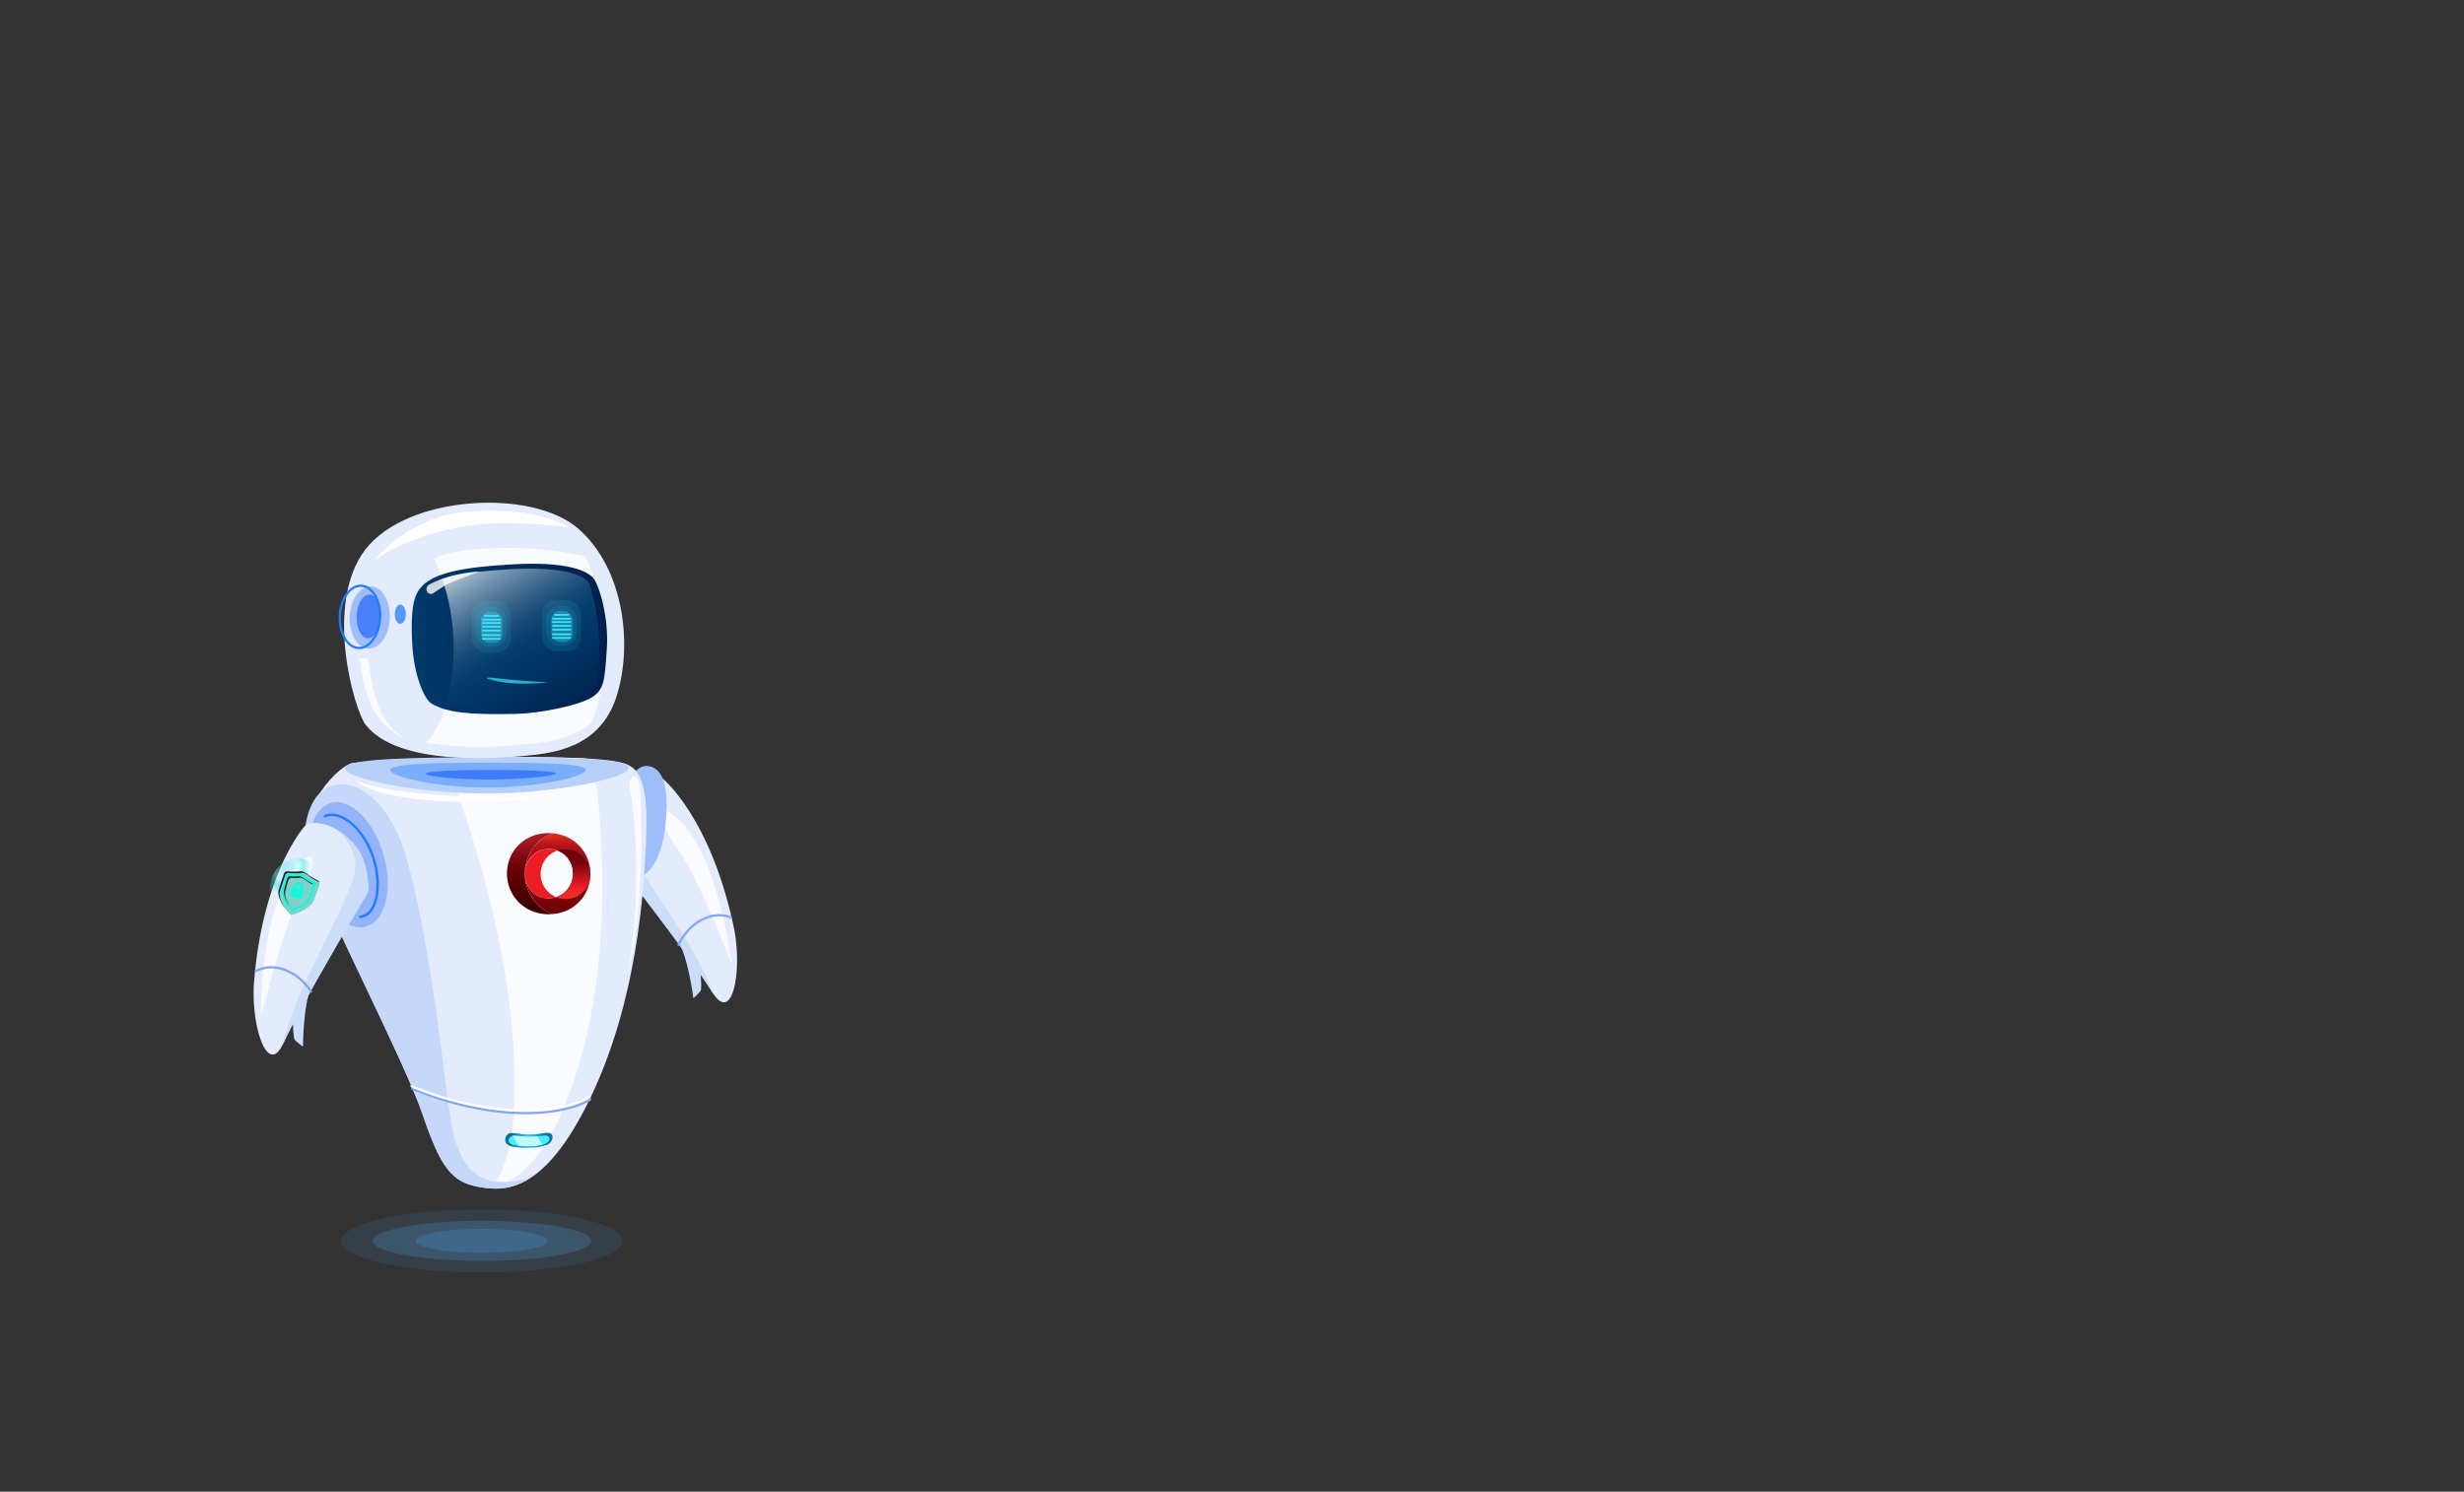 <svg xmlns="http://www.w3.org/2000/svg" xmlns:xlink="http://www.w3.org/1999/xlink" width="1024" height="620" viewBox="0 0 1024 620">
  <rect x="0" y="0" width="1024" height="620" fill="#333333" stroke="none"/>
  <defs>
    <style>
      .cls-1 {
        isolation: isolate;
      }

      .cls-2 {
        fill: none;
      }

      .cls-3, .cls-4 {
        fill: #51b2fb;
      }

      .cls-3, .cls-37 {
        opacity: 0.1;
      }

      .cls-4 {
        opacity: 0.2;
      }

      .cls-5 {
        fill: #e3ebfc;
      }

      .cls-6 {
        fill: #ccddfa;
      }

      .cls-7 {
        fill: #fafbff;
      }

      .cls-8 {
        fill: #80a7f6;
      }

      .cls-9 {
        fill: #9fbcfb;
      }

      .cls-10 {
        fill: #b8d0f9;
      }

      .cls-11, .cls-27, .cls-36 {
        fill: #207bff;
      }

      .cls-11, .cls-28 {
        opacity: 0.4;
      }

      .cls-12 {
        fill: #004bff;
        opacity: 0.5;
        mix-blend-mode: multiply;
      }

      .cls-13 {
        fill: #c5d8fa;
      }

      .cls-14 {
        fill: url(#_ÂÁ_Ï_ÌÌ_È_ËÂÌÚ_30);
      }

      .cls-15 {
        fill: #4aebff;
      }

      .cls-16, .cls-35 {
        fill: #fff;
      }

      .cls-17 {
        fill: #bef9ff;
      }

      .cls-18 {
        fill: url(#linear-gradient);
      }

      .cls-19 {
        fill: #ec1c24;
      }

      .cls-20 {
        fill: url(#linear-gradient-2);
      }

      .cls-21 {
        fill: url(#linear-gradient-3);
      }

      .cls-22 {
        fill: url(#linear-gradient-4);
      }

      .cls-23 {
        fill: url(#linear-gradient-5);
      }

      .cls-24 {
        fill: url(#linear-gradient-6);
      }

      .cls-25 {
        fill: url(#linear-gradient-7);
      }

      .cls-26 {
        fill: #93b4fb;
      }

      .cls-28 {
        mix-blend-mode: lighten;
        fill: url(#radial-gradient);
      }

      .cls-29 {
        fill: #00ffda;
      }

      .cls-30 {
        fill: #7fd1ca;
      }

      .cls-31 {
        fill: #1e1e1e;
      }

      .cls-32 {
        fill: url(#_ÂÁ_Ï_ÌÌ_È_ËÂÌÚ_14);
      }

      .cls-33 {
        fill: url(#_ÂÁ_Ï_ÌÌ_È_ËÂÌÚ_18);
      }

      .cls-34 {
        fill: #4880f8;
      }

      .cls-35 {
        opacity: 0.8;
      }

      .cls-36 {
        opacity: 0.72;
      }

      .cls-37, .cls-38, .cls-39, .cls-40 {
        fill: #3ae6fb;
      }

      .cls-38 {
        opacity: 0.3;
      }

      .cls-40 {
        opacity: 0.7;
      }
    </style>
    <radialGradient id="_ÂÁ_Ï_ÌÌ_È_ËÂÌÚ_30" data-name="¡ÂÁ˚ÏˇÌÌ˚È „‡‰ËÂÌÚ 30" cx="4504.3" cy="473.94" r="7.29" gradientTransform="translate(-4284.51)" gradientUnits="userSpaceOnUse">
      <stop offset="0" stop-color="#4aebff"/>
      <stop offset="1" stop-color="#00709e"/>
    </radialGradient>
    <linearGradient id="linear-gradient" x1="186.56" y1="346.7" x2="186.56" y2="386.87" gradientTransform="translate(45.19)" gradientUnits="userSpaceOnUse">
      <stop offset="0.02" stop-color="#dd2a21"/>
      <stop offset="0.06" stop-color="#c8201b"/>
      <stop offset="0.1" stop-color="#b71717"/>
      <stop offset="0.15" stop-color="#ac1113"/>
      <stop offset="0.22" stop-color="#a50e12"/>
      <stop offset="0.43" stop-color="#a30d11"/>
      <stop offset="0.79" stop-color="#6b0006"/>
    </linearGradient>
    <linearGradient id="linear-gradient-2" x1="174.9" y1="348.49" x2="174.9" y2="377.32" gradientTransform="translate(45.19)" gradientUnits="userSpaceOnUse">
      <stop offset="0" stop-color="#ad1a27"/>
      <stop offset="0.08" stop-color="#9e151f"/>
      <stop offset="0.28" stop-color="#7d090e"/>
      <stop offset="0.44" stop-color="#680304"/>
      <stop offset="0.56" stop-color="#610000"/>
      <stop offset="0.73" stop-color="#520000"/>
      <stop offset="1" stop-color="#3f0000"/>
    </linearGradient>
    <linearGradient id="linear-gradient-3" x1="751.65" y1="363.34" x2="770.63" y2="363.34" gradientTransform="matrix(-1, 0, 0, 1, 1015.73, 0)" gradientUnits="userSpaceOnUse">
      <stop offset="0" stop-color="#be1349"/>
      <stop offset="0.24" stop-color="#be124e"/>
      <stop offset="0.25" stop-color="#be124e"/>
      <stop offset="1" stop-color="#7a0025"/>
    </linearGradient>
    <linearGradient id="linear-gradient-4" x1="745.76" y1="372.92" x2="770.71" y2="372.92" gradientTransform="matrix(-1, 0, 0, 1, 1015.73, 0)" gradientUnits="userSpaceOnUse">
      <stop offset="0" stop-color="#282881"/>
      <stop offset="0.27" stop-color="#26257d"/>
      <stop offset="0.55" stop-color="#1f1b70"/>
      <stop offset="0.84" stop-color="#150c5b"/>
      <stop offset="1" stop-color="#0d004c"/>
    </linearGradient>
    <linearGradient id="linear-gradient-5" x1="751.66" y1="372.92" x2="770.62" y2="372.92" xlink:href="#linear-gradient-3"/>
    <linearGradient id="linear-gradient-6" x1="755.51" y1="363.26" x2="779.33" y2="363.26" xlink:href="#linear-gradient-4"/>
    <linearGradient id="linear-gradient-7" x1="193.09" y1="371.96" x2="193.09" y2="358.32" gradientTransform="translate(45.19)" gradientUnits="userSpaceOnUse">
      <stop offset="0" stop-color="#ed2d24"/>
      <stop offset="0.12" stop-color="#ed2824"/>
      <stop offset="0.25" stop-color="#ec1c24"/>
      <stop offset="1" stop-color="#74020d"/>
    </linearGradient>
    <radialGradient id="radial-gradient" cx="3051.73" cy="616.53" r="15.43" gradientTransform="matrix(0.74, 0.02, -0.03, 0.82, -2121.15, -206.49)" gradientUnits="userSpaceOnUse">
      <stop offset="0" stop-color="#00ddde" stop-opacity="0.52"/>
      <stop offset="0.09" stop-color="#2de6e7" stop-opacity="0.65"/>
      <stop offset="0.2" stop-color="#63f1f1" stop-opacity="0.8"/>
      <stop offset="0.3" stop-color="#8af8f9" stop-opacity="0.91"/>
      <stop offset="0.38" stop-color="#a2fdfd" stop-opacity="0.98"/>
      <stop offset="0.43" stop-color="#abffff"/>
      <stop offset="0.46" stop-color="#9ffcfd"/>
      <stop offset="0.51" stop-color="#7ff6f6"/>
      <stop offset="0.58" stop-color="#4aebeb"/>
      <stop offset="0.66" stop-color="#03dcdd"/>
      <stop offset="0.66" stop-color="#00dbdc"/>
      <stop offset="0.69" stop-color="#08dcdd" stop-opacity="0.97"/>
      <stop offset="0.74" stop-color="#1fdfe0" stop-opacity="0.88"/>
      <stop offset="0.8" stop-color="#44e5e5" stop-opacity="0.73"/>
      <stop offset="0.87" stop-color="#78eced" stop-opacity="0.53"/>
      <stop offset="0.94" stop-color="#baf5f6" stop-opacity="0.27"/>
      <stop offset="1" stop-color="#fff" stop-opacity="0"/>
    </radialGradient>
    <linearGradient id="_ÂÁ_Ï_ÌÌ_È_ËÂÌÚ_14" data-name="¡ÂÁ˚ÏˇÌÌ˚È „‡‰ËÂÌÚ 14" x1="4412.93" y1="476.95" x2="4493.99" y2="476.95" gradientTransform="translate(-4259.86 13.43) rotate(-2.88)" gradientUnits="userSpaceOnUse">
      <stop offset="0" stop-color="#003a6b"/>
      <stop offset="1" stop-color="#00204c"/>
    </linearGradient>
    <linearGradient id="_ÂÁ_Ï_ÌÌ_È_ËÂÌÚ_18" data-name="¡ÂÁ˚ÏˇÌÌ˚È „‡‰ËÂÌÚ 18" x1="4478.35" y1="231.92" x2="4519.42" y2="301.12" gradientTransform="translate(-4284.51)" gradientUnits="userSpaceOnUse">
      <stop offset="0" stop-color="#cbd7e1"/>
      <stop offset="0.05" stop-color="#aec0d0"/>
      <stop offset="0.15" stop-color="#7998b2"/>
      <stop offset="0.26" stop-color="#4e7698"/>
      <stop offset="0.35" stop-color="#2c5c85"/>
      <stop offset="0.44" stop-color="#144976"/>
      <stop offset="0.53" stop-color="#053e6e"/>
      <stop offset="0.6" stop-color="#003a6b"/>
      <stop offset="1" stop-color="#00204c"/>
    </linearGradient>
  </defs>
  <title>robot</title>
  <g class="cls-1">
    <g id="prosabot">
      <g id="fondo">
        <rect class="cls-2" width="1024" height="620"/>
      </g>
      <g id="sombra">
        <path class="cls-3" d="M258.69,515.76c0,7.25-26.15,13.12-58.42,13.12s-58.42-5.87-58.42-13.12,26.15-13.11,58.42-13.11S258.69,508.52,258.69,515.76Z"/>
        <ellipse class="cls-4" cx="200.27" cy="515.76" rx="45.51" ry="8.34"/>
        <ellipse class="cls-4" cx="200.27" cy="515.76" rx="27.4" ry="5.02"/>
      </g>
      <g id="brazoIzquierdo">
        <g>
          <path class="cls-5" d="M305,385.62c-8.54-40.59-25.1-57.9-29-61.49a3.38,3.38,0,0,0-2.08-.91c-2.89-.18-10.33.56-17.64,11.36-5,7.46-3.3,19.51-2.84,20.09,4.75,6.08,34.55,44.41,42.47,57.52C304.51,426.46,308.62,403,305,385.62Z"/>
          <path class="cls-6" d="M256.23,334.62a33.69,33.69,0,0,1,6.94-7.7c-.79.95-1.58,2-2.38,3.17-6.37,9.41-3.3,15.78-1.07,20.14,8,15.61,30.79,44.55,36.64,62.81-.17-.25-.33-.52-.51-.8-7.91-13.12-37.72-51.44-42.46-57.52C252.93,354.13,251.18,342.08,256.23,334.62Z"/>
          <path class="cls-7" d="M279.45,338.4c19.1,13.74,24.67,62.65,24.67,62.65s-12.64-33.66-22.23-47.71S272.94,333.7,279.45,338.4Z"/>
          <path class="cls-6" d="M291.13,404.33c.11,2.85.47,5.2.22,7.06-.08.64-3.2,3.77-3.23,3.44-.24-2.95-2.89-18.3-5.72-22.19C281.39,391.26,291,401.49,291.13,404.33Z"/>
          <path class="cls-8" d="M282.06,393.13a.47.47,0,0,0,.37-.27c3.59-7.78,12.22-14.32,21.15-11.14a.48.48,0,0,0,.61-.28.48.48,0,0,0-.29-.61c-9.46-3.37-18.56,3.47-22.33,11.63a.47.47,0,0,0,.49.67Z"/>
        </g>
        <path class="cls-9" d="M276.66,342.17c-1.1,12.67-6.41,22.56-11.86,22.09s-9-11.13-7.88-23.8,6.4-22.38,11.86-22.1C276.67,318.78,277.76,329.49,276.66,342.17Z"/>
      </g>
      <g id="torso">
        <path class="cls-5" d="M147.44,317c-5.66-.37-25.61,19.64-19.6,39.06s40,84.22,47.7,106.9,12.32,28.28,23.26,30.33,27.5,2.81,46.68-37.24,22.13-85,23-106.4-1.36-29.85-8.83-32.29C242.23,311.67,147.44,317,147.44,317Z"/>
        <path class="cls-7" d="M237.74,451.34c14.87-42.13,13.08-87.42,11.7-108.88-.92-14.27-2.6-22.68-5.88-27.2-15.85-.89-39-.51-58.6.13,10.49,27.66,26,74.24,28.57,122.23,1.72,32-2.7,47.66-8.83,55.67C214.69,491.29,226.68,482.69,237.74,451.34Z"/>
        <path class="cls-10" d="M261.31,319.14c0,4.15-29.33,10.6-58.93,10.65s-59-6.3-59-10.46,29.35-4.53,58.94-4.58S261.3,315,261.31,319.14Z"/>
        <path class="cls-11" d="M243.42,320c0,2.87-20.21,7.33-40.6,7.36s-40.61-4.36-40.62-7.23S182.42,317,202.8,317,243.41,317.12,243.42,320Z"/>
        <path class="cls-12" d="M231,321.48c0,1.1-13.94,2.49-27.52,2.51s-26.59-1.32-26.59-2.42,13-1.54,26.58-1.56S231,320.38,231,321.48Z"/>
        <path class="cls-13" d="M187.72,467.65c-3.15-17-7.84-72.51-19-111.69-5.59-19.64-18.76-33.5-31.51-29.11-9.05,3.12-12.62,18.71-9.37,29.21,6,19.42,40,84.22,47.7,106.9s12.32,28.28,23.26,30.33c5.64,1.06,12.77,1.76,21-3.26C208.67,491.77,192.93,495.77,187.72,467.65Z"/>
        <path class="cls-14" d="M226.9,475.92a19.89,19.89,0,0,1-6.75,1.11,30.39,30.39,0,0,1-7.54-.55c-1.41-.35-2.64-1.26-2.64-2.8h0a2.73,2.73,0,0,1,2.64-2.8s5.81.65,7.22.64a52.89,52.89,0,0,0,7.33-.69c1.45,0,2.81.42,2.38,2.51A3.61,3.61,0,0,1,226.9,475.92Z"/>
        <path class="cls-15" d="M226,475.61a20.8,20.8,0,0,1-5.83.79,32.57,32.57,0,0,1-6.53-.39c-1.21-.25-2.28-.9-2.27-2h0a2.15,2.15,0,0,1,2.28-2s5,.46,6.24.45a53.14,53.14,0,0,0,6.33-.49c1.26,0,2.44.31,2.06,1.79C228.07,474.46,227.49,475.14,226,475.61Z"/>
        <path class="cls-8" d="M218.52,463.12c-13.33,0-29.68-2.89-47.32-10.14a.48.48,0,0,1-.26-.62.49.49,0,0,1,.62-.26c32.86,13.51,61.13,11.8,73.5,4.49a.46.46,0,0,1,.64.16.47.47,0,0,1-.16.65C239.66,460.88,230.26,463.12,218.52,463.12Z"/>
        <path class="cls-16" d="M218.17,462.06c-13.33,0-29.68-2.89-47.32-10.14a.47.47,0,0,1,.36-.87c32.86,13.5,61.14,11.79,73.5,4.48a.48.48,0,0,1,.65.17.46.46,0,0,1-.17.64C239.31,459.82,229.91,462.06,218.17,462.06Z"/>
        <path class="cls-7" d="M266,328c2.52,51.35-4.88,75.65-4.88,75.65s7.07-38.8.54-76.3C260.77,322.16,265.6,319.93,266,328Z"/>
        <path class="cls-16" d="M147.94,324.36s5.84,3.52,27.2,5.5,49.48,1.61,49.48,1.61-25.91,3.43-49.58.88S147.94,324.36,147.94,324.36Z"/>
        <path class="cls-17" d="M223.28,472.3c-1,.09-2.24.16-3.42.17s-6.24-.45-6.24-.45a2.59,2.59,0,0,0-.48,0l2.31,4.21a46.37,46.37,0,0,0,4.69.13,21.78,21.78,0,0,0,5.43-.68Z"/>
        <g>
          <path class="cls-18" d="M218.14,363.13a18.14,18.14,0,0,1,11.31-16.8,18.56,18.56,0,0,1,2,.26,16.7,16.7,0,0,1,13.89,15.91c0,.18,0,.36,0,.54v.19h0A10.35,10.35,0,0,0,235,352.91a10.2,10.2,0,0,0-3.38.57c1-.37,1-.37-.06,0a9.93,9.93,0,0,0-3.5-.61c-5.77,0-9.87,4.65-9.87,10.24v.1c0,5.59,4,10.15,9.78,10.15a10.06,10.06,0,0,0,3.19-.51,10.34,10.34,0,0,0,14.18-9.44,16.53,16.53,0,0,1-13.79,16.25,17.89,17.89,0,0,1-2.11.26A18.14,18.14,0,0,1,218.14,363.13Z"/>
          <path class="cls-19" d="M224.68,363.26a10.34,10.34,0,0,0,6.51,9.61,10.06,10.06,0,0,1-3.19.51c-5.77,0-9.78-4.56-9.78-10.15v-.1c0-5.59,4.1-10.24,9.87-10.24a9.93,9.93,0,0,1,3.5.61c1-.39,1.08-.39.06,0A10.34,10.34,0,0,0,224.68,363.26Z"/>
          <path class="cls-20" d="M228,346.27c.49,0,1,0,1.45.06a18.13,18.13,0,0,0,0,33.61c-.45,0-.91.06-1.38.06-10.06,0-17.37-7.6-17.37-16.87V363C210.72,353.77,217.94,346.27,228,346.27Z"/>
          <path class="cls-21" d="M245.38,363.26c0,.05,0,.11,0,.17s0-.12,0-.19Z"/>
          <path class="cls-22" d="M231.47,372.77Z"/>
          <path class="cls-23" d="M231.47,372.77Z"/>
          <path class="cls-24" d="M235,373.61a10.42,10.42,0,0,1-3.84-.74l.28-.1h0a10.09,10.09,0,0,0,6.66-9.64V363a9.92,9.92,0,0,0-6.54-9.54l.06,0a10.2,10.2,0,0,1,3.38-.57,10.35,10.35,0,0,1,10.35,10.33c0,.07,0,.13,0,.19A10.35,10.35,0,0,1,235,373.61Z"/>
          <path class="cls-25" d="M235,373.61a10.42,10.42,0,0,1-3.84-.74l.28-.1h0a10.09,10.09,0,0,0,6.66-9.64V363a9.92,9.92,0,0,0-6.54-9.54l.06,0a10.2,10.2,0,0,1,3.38-.57,10.35,10.35,0,0,1,10.35,10.33c0,.07,0,.13,0,.19A10.35,10.35,0,0,1,235,373.61Z"/>
        </g>
      </g>
      <g id="brazoDerecho">
        <path class="cls-26" d="M159.38,355.23c4.07,14.17.85,27.53-7.19,29.84s-17.86-7.31-21.93-21.48-.85-27.52,7.19-29.83S155.31,341.06,159.38,355.23Z"/>
        <path class="cls-27" d="M149.61,381.57a.52.52,0,0,1-.05-1,5.87,5.87,0,0,0,4.73-3.3c3.34-5.74,2.7-16.59-1.5-25.22-5-10.32-13-14.43-17.58-12.33a.51.51,0,0,1-.68-.25.52.52,0,0,1,.25-.68c5.72-2.64,14.21,3.11,18.93,12.81,4.33,8.92,5,20.17,1.46,26.18a6.91,6.91,0,0,1-5.54,3.81Z"/>
        <g>
          <path class="cls-5" d="M105.58,408.08c3.38-41.34,17.64-60.59,21-64.64a3.37,3.37,0,0,1,1.94-1.16c2.84-.54,10.32-.74,18.93,9.06,5.94,6.76,5.72,18.94,5.34,19.58-4,6.62-28.71,48.38-34.92,62.39C111.17,448.55,104.14,425.74,105.58,408.08Z"/>
          <path class="cls-6" d="M147.55,351.38a33.57,33.57,0,0,0-7.85-6.78c.89.85,1.81,1.79,2.75,2.85,7.5,8.53,5.26,15.24,3.58,19.84-6,16.5-24.94,48.07-28.46,66.92.13-.28.27-.56.4-.86,6.21-14,31-55.77,34.91-62.4C153.26,370.31,153.49,358.14,147.55,351.38Z"/>
          <path class="cls-7" d="M125,358c-17.22,16-16.61,65.25-16.61,65.25s8.31-35,16.07-50.11S130.85,352.56,125,358Z"/>
          <path class="cls-6" d="M121.66,424.91c.26,2.84.2,5.22.67,7,.16.63,3.65,3.34,3.64,3-.14-3,.57-18.52,2.89-22.73C129.68,410.72,121.41,422.08,121.66,424.91Z"/>
          <path class="cls-8" d="M129.26,412.66a.47.47,0,0,1-.4-.22c-4.54-7.27-13.93-12.68-22.39-8.4a.47.47,0,1,1-.42-.84c9-4.54,18.85,1.12,23.61,8.74a.47.47,0,0,1-.15.65A.59.59,0,0,1,129.26,412.66Z"/>
        </g>
        <g>
          <path class="cls-28" d="M135,369.74c-.21,7-5.5,12.53-11.81,12.33s-11.25-6-11-13,5.5-12.53,11.81-12.34S135.19,362.73,135,369.74Z"/>
          <g>
            <path class="cls-29" d="M115.73,370.47c-.16,2.36,1.16,4.83,2.52,6.7a22.55,22.55,0,0,0,2.75,3.16s7.28-1.86,9.29-6c.42-.88,2.33-6.36,2.33-6.36s.57-1.33-.5-1.93a34.24,34.24,0,0,1-3.7-2.1,10.81,10.81,0,0,0-2.46-1.58c-.7-.25-1-.11-2.29,0a39.73,39.73,0,0,1-4.34-.11c-1.28,0-1.44,1.44-1.44,1.44S115.8,369.48,115.73,370.47Z"/>
            <path class="cls-30" d="M117.89,363.64s-2.09,5.84-2.16,6.83c-.31,4.72,5.27,9.86,5.27,9.86h0s7.29-1.86,9.29-6.05c.42-.87,2.33-6.35,2.33-6.35s.57-1.33-.5-1.93a34.24,34.24,0,0,1-3.7-2.1,10.81,10.81,0,0,0-2.46-1.58c-.7-.25-1-.11-2.29,0a42.61,42.61,0,0,1-4.35-.11C118.05,362.16,117.89,363.64,117.89,363.64Zm1.15-.25,1.07,0a12.85,12.85,0,0,0,3.35,0c2.31-.44,3,.73,4.12,1.53a22.32,22.32,0,0,0,2.84,1.65l.93.48a1.31,1.31,0,0,1-.06.27.69.69,0,0,0,0,.08c-.73,2.09-2,5.64-2.28,6.24-.87,1.81-3.06,3.15-4.75,4a23,23,0,0,1-2.82,1.11,22.5,22.5,0,0,1-2-2.36c-1.09-1.52-2.4-4-2.27-6.07a43.78,43.78,0,0,1,1.76-6.63A2.49,2.49,0,0,1,119,363.39Z"/>
            <path class="cls-31" d="M115.73,370.47c-.18,2.74,1.62,5.62,3.17,7.55-1.42-1.9-2.84-4.46-2.68-6.91.07-1,2.16-6.84,2.16-6.84s.15-1.47,1.44-1.44a39.73,39.73,0,0,0,4.34.11c1.28-.1,1.59-.24,2.29,0a10.59,10.59,0,0,1,2.46,1.59,34,34,0,0,0,3.7,2.09l.09.07a1.14,1.14,0,0,0-.58-.7,34.24,34.24,0,0,1-3.7-2.1,10.46,10.46,0,0,0-2.46-1.58c-.7-.25-1-.11-2.29,0a37.37,37.37,0,0,1-4.34-.11c-1.29,0-1.44,1.45-1.44,1.45S115.8,369.48,115.73,370.47Z"/>
            <path class="cls-30" d="M123,370.6a.42.42,0,0,0,.11.43l-.09.34a.09.09,0,0,0,.06.12l.28.07a.09.09,0,0,0,.11-.07l.09-.34a.46.46,0,0,0,0-.88A.45.45,0,0,0,123,370.6Z"/>
            <path class="cls-30" d="M123,368.26l-.18.67,2,.53.18-.67a1,1,0,1,0-2-.53Z"/>
            <path class="cls-30" d="M119.34,365.26s-1.27,4.32-1.33,5.05c-.26,3.5,3.64,7.54,3.64,7.54h0s5.17-1.45,6.63-4.58c.31-.66,1.72-4.76,1.72-4.76s.42-1-.34-1.44a21.91,21.91,0,0,1-2.6-1.51c-.44-.33-.84-.6-1.18-.81a4.1,4.1,0,0,0-.74-.4h0a2.92,2.92,0,0,0-1.52-.12,23.7,23.7,0,0,1-3.06,0C119.65,364.18,119.34,365.26,119.34,365.26Zm1.86,3.83a.56.56,0,0,1,.69-.41l.14,0,.18-.67a1.86,1.86,0,1,1,3.6.95l-.18.67.15,0a.57.57,0,0,1,.4.69l-.69,2.62a.57.57,0,0,1-.69.41l-3.89-1a.57.57,0,0,1-.4-.7Z"/>
            <path class="cls-31" d="M118,370.31c-.2,2.51,1.76,5.31,2.88,6.69-1.12-1.5-2.56-3.88-2.39-6.06,0-.73,1.32-5,1.32-5s.31-1.08,1.21-1.07a23.7,23.7,0,0,0,3.06,0,2.79,2.79,0,0,1,1.51.13h0a7,7,0,0,1,.73.4c.34.21.74.48,1.19.81a19.57,19.57,0,0,0,2.54,1.48.92.92,0,0,0-.43-.6,22.57,22.57,0,0,1-2.61-1.51,13.42,13.42,0,0,0-1.18-.81,5.48,5.48,0,0,0-.73-.4h0a2.69,2.69,0,0,0-1.51-.13,23.7,23.7,0,0,1-3.06,0c-.9,0-1.21,1.06-1.21,1.06S118.07,369.57,118,370.31Z"/>
          </g>
        </g>
      </g>
      <g id="cabeza">
        <g>
          <path class="cls-5" d="M151.93,301.21c13.47,17.34,54.7,14,66.19,12.94s30.95-3.1,37.95-24.25,3.51-53.41-15.76-70.18-70.86-14-88.38,8.57S147.26,295.19,151.93,301.21Z"/>
          <path class="cls-16" d="M155.49,232.9c.77-.27,16.69-12.65,45.52-15.12,9.92-.85,25.39,0,35.31,1.38-1-1-15.24-9.29-44.65-6.22C184.49,213.68,167.86,218.18,155.49,232.9Z"/>
          <path class="cls-7" d="M207.9,227.78c-9.28.15-18.58.81-27.32,4.13l-.21.08c9.09,19.23,9.83,44.29,4.51,62.21a37.69,37.69,0,0,1-7.73,14.52c16,2.83,34,1.36,41,.69,7.59-.72,18.68-1.85,27.35-8.64A45.22,45.22,0,0,0,248,294.2c5.38-18.15,4.55-43.63-4.88-63A149.61,149.61,0,0,0,207.9,227.78Z"/>
          <path class="cls-32" d="M174.34,244.86c5.35-7.28,19.94-9.18,38.21-10.27,23.57-1.41,31.55,2.86,33.95,5.59s6.59,16.26,5.69,29.42-1,17.11-6.46,20.38-21,6.48-31.14,6.73c-19.15.46-28.79-.47-35.19-4.23-3.28-1.92-7.44-12.27-8.09-25S171.57,248.63,174.34,244.86Z"/>
          <path class="cls-33" d="M211.89,236.62c-11.35.66-21.21,1.64-28.15,4.09,6.07,16.85,6.11,36.83,1.6,51.61-.05.17-.11.33-.16.5,6.06,1.75,14.74,2.17,28.66,1.84,9.69-.23,24.69-3.22,29.89-6.28a9.27,9.27,0,0,0,4.07-4.24,88.21,88.21,0,0,0-3-41.87c-.11-.16-.23-.31-.33-.43C242.16,239.3,234.51,235.31,211.89,236.62Z"/>
          <path class="cls-9" d="M162,257c-.32,7.15-4.31,12.78-8.92,12.57s-8.08-6.16-7.76-13.31,4.31-12.78,8.91-12.57S162.27,249.8,162,257Z"/>
          <path class="cls-34" d="M158.3,256.41c-.22,5-2.67,9-5.46,8.86S148,261,148.19,256s2.67-9,5.46-8.86S158.52,251.4,158.3,256.41Z"/>
          <path class="cls-27" d="M158.38,256.79l-.47,0,.47,0a17.57,17.57,0,0,0-2.1-9.52c-1.55-2.66-3.73-4.18-6.12-4.28-4.85-.22-9.08,5.62-9.41,13s3.36,13.59,8.22,13.8h.26C154,269.82,158.05,264.05,158.38,256.79Zm-8.26-12.86c2.06.09,4,1.45,5.34,3.82a16.62,16.62,0,0,1,2,9c-.3,6.87-4.09,12.3-8.42,12.12s-7.62-5.94-7.32-12.82,4-12.13,8.2-12.13Z"/>
          <path class="cls-7" d="M149.54,273.52l3.38.12s1.44,14,5.49,22.29,9.8,10.89,9.8,10.89-8.66-2.8-13.85-13.5C150.62,285.62,149.54,273.52,149.54,273.52Z"/>
          <path class="cls-35" d="M177.52,245.93v0a1.79,1.79,0,0,0,2.58.61c1.64-1.12,4.15-2.8,5.59-3.59,2.28-1.24,13.54-5.39,13.54-5.39s-11.29.23-20.87,5.44A2.13,2.13,0,0,0,177.52,245.93Z"/>
        </g>
        <path class="cls-36" d="M168.68,255.31c0,2.21-1,4-2.31,4s-2.3-1.8-2.3-4,1-4,2.3-4S168.68,253.09,168.68,255.31Z"/>
      </g>
      <g id="ojos">
        <g>
          <rect class="cls-37" x="196.03" y="249.85" width="16.26" height="21.24" rx="5.83"/>
          <rect class="cls-37" x="197.74" y="252.14" width="12.85" height="16.67" rx="5.83"/>
          <rect class="cls-38" x="199.9" y="254.28" width="8.92" height="12.98" rx="3.61"/>
          <path class="cls-39" d="M207.87,259.28h-7.33a.35.35,0,0,1,0-.7h7.33a.35.35,0,0,1,0,.7Z"/>
          <path class="cls-39" d="M207.87,260.83h-7.33a.36.36,0,0,1,0-.71h7.33a.36.36,0,0,1,0,.71Z"/>
          <path class="cls-39" d="M207.87,262.44h-7.33a.36.36,0,0,1,0-.71h7.33a.36.36,0,0,1,0,.71Z"/>
          <path class="cls-39" d="M206.93,256.32h-5.45a.36.36,0,1,1,0-.71h5.45a.36.36,0,1,1,0,.71Z"/>
          <path class="cls-39" d="M207.87,257.92h-7.33a.36.36,0,0,1,0-.71h7.33a.36.36,0,0,1,0,.71Z"/>
          <path class="cls-39" d="M207.87,264.34h-7.33a.36.36,0,0,1,0-.71h7.33a.36.36,0,0,1,0,.71Z"/>
          <path class="cls-39" d="M207.87,265.89h-7.33a.36.36,0,0,1,0-.71h7.33a.36.36,0,0,1,0,.71Z"/>
        </g>
        <g>
          <rect class="cls-37" x="225.23" y="249.47" width="16.26" height="21.24" rx="5.83"/>
          <rect class="cls-37" x="226.94" y="251.76" width="12.85" height="16.67" rx="5.83"/>
          <rect class="cls-38" x="229.1" y="253.9" width="8.92" height="12.98" rx="3.61"/>
          <path class="cls-39" d="M237.07,258.9h-7.33a.36.36,0,0,1,0-.71h7.33a.36.36,0,0,1,0,.71Z"/>
          <path class="cls-39" d="M237.07,260.45h-7.33a.36.36,0,0,1,0-.71h7.33a.36.36,0,0,1,0,.71Z"/>
          <path class="cls-39" d="M237.07,262.05h-7.33a.36.36,0,0,1,0-.71h7.33a.36.36,0,0,1,0,.71Z"/>
          <path class="cls-39" d="M236.13,255.93h-5.45a.36.36,0,1,1,0-.71h5.45a.36.36,0,1,1,0,.71Z"/>
          <path class="cls-39" d="M237.07,257.54h-7.33a.36.36,0,0,1,0-.71h7.33a.36.36,0,0,1,0,.71Z"/>
          <path class="cls-39" d="M237.07,264h-7.33a.36.36,0,0,1,0-.71h7.33a.36.36,0,0,1,0,.71Z"/>
          <path class="cls-39" d="M237.07,265.5h-7.33a.35.35,0,1,1,0-.7h7.33a.35.35,0,1,1,0,.7Z"/>
        </g>
      </g>
      <path id="boca" class="cls-40" d="M207.55,282c7.34.93,20.5,1.66,20.5,1.66s-11.64,1.18-19.23-.12S199.66,281,207.55,282Z"/>
    </g>
  </g>
</svg>
